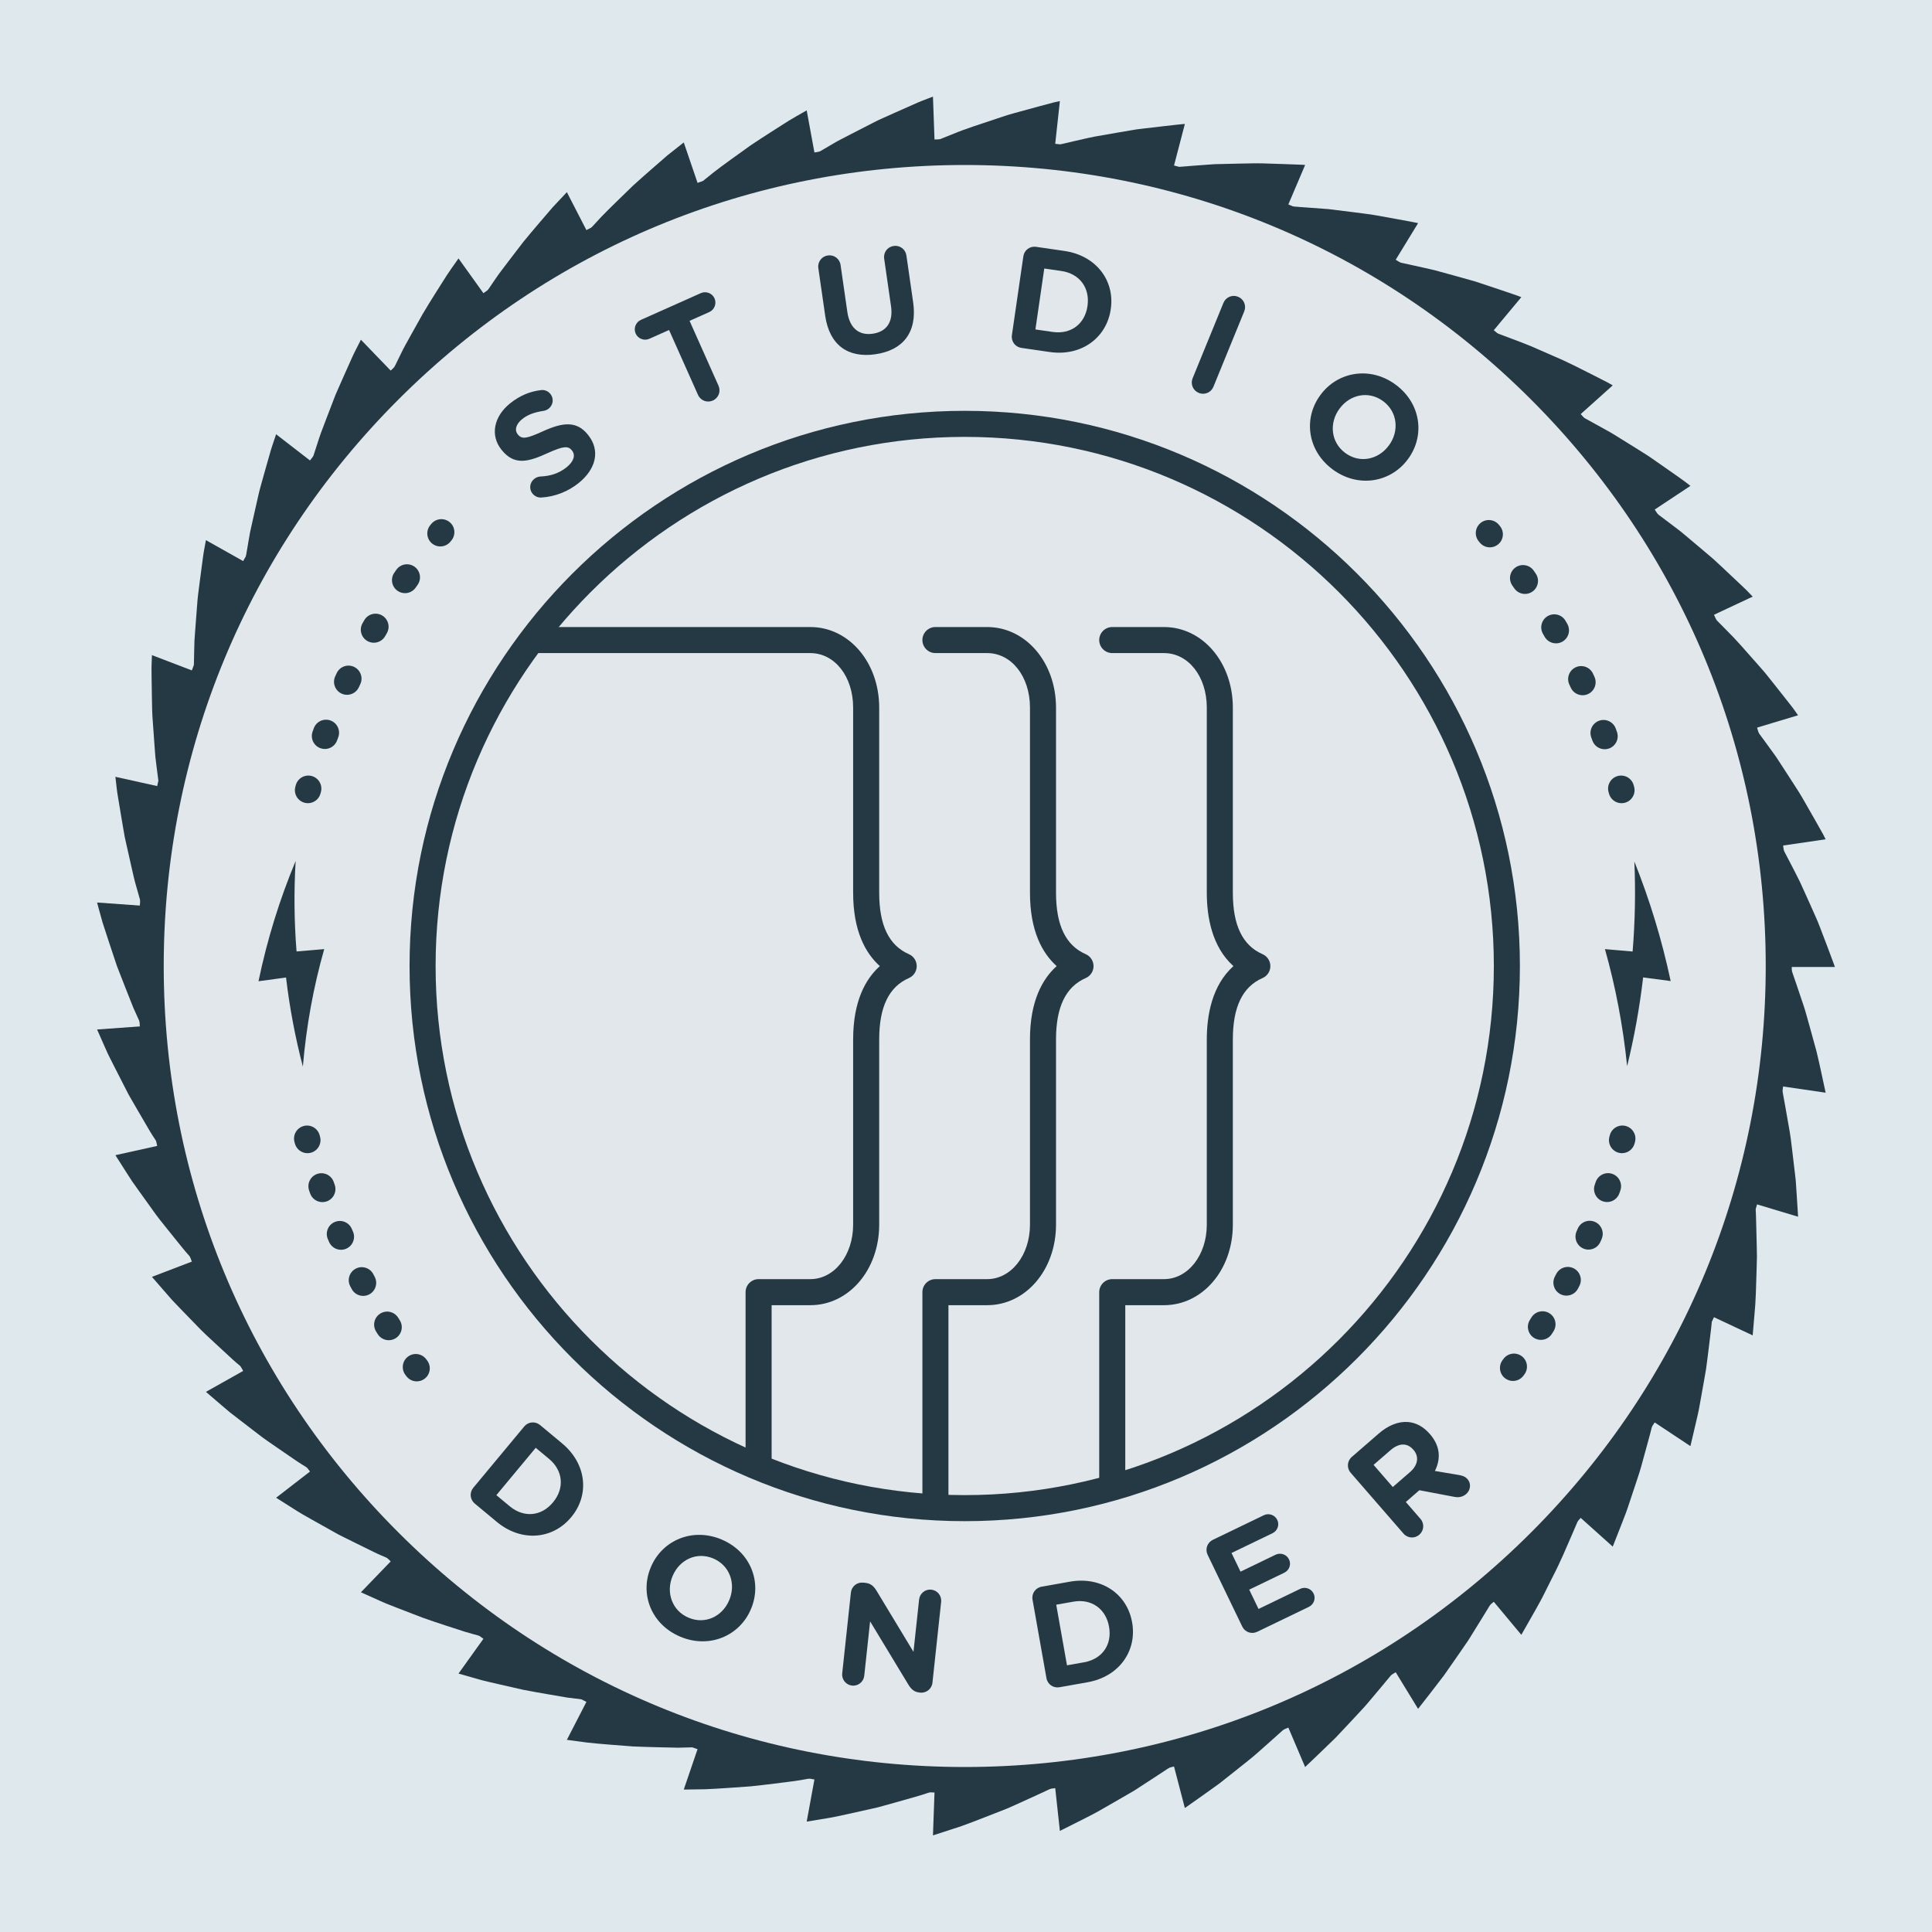 <?xml version="1.0" encoding="utf-8"?>
<!-- Generator: Adobe Illustrator 16.0.5, SVG Export Plug-In . SVG Version: 6.00 Build 0)  -->
<!DOCTYPE svg PUBLIC "-//W3C//DTD SVG 1.1//EN" "http://www.w3.org/Graphics/SVG/1.1/DTD/svg11.dtd">
<svg version="1.1" id="Layer_1" xmlns="http://www.w3.org/2000/svg" xmlns:xlink="http://www.w3.org/1999/xlink" x="0px" y="0px"
	 width="1000px" height="1000px" viewBox="0 0 1000 1000" enable-background="new 0 0 1000 1000" xml:space="preserve">
<rect x="-12" y="-12" fill="#DFE9ED" width="1024" height="1024"/>
<g>
	<g>
		<circle fill="#E1E7EA" cx="499.341" cy="500" r="280.647"/>
	</g>
	<g>
		<path fill="#253945" d="M392.649,820.05c-3.725,0-6.741-3.019-6.741-6.741V668.819c0-3.725,3.019-6.741,6.741-6.741h26.76
			c12.437,0,22.177-12.396,22.177-28.218v-95.82c0-19.739,6.335-31.26,13.822-37.983c-7.487-6.722-13.822-18.243-13.822-37.98
			v-95.821c0-16.088-9.534-28.221-22.177-28.221H193.728c-3.723,0-6.741-3.02-6.741-6.741c0-3.723,3.019-6.742,6.741-6.742h225.681
			c19.997,0,35.66,18.318,35.66,41.704v95.821c0,16.873,5.03,27.275,15.384,31.806c2.454,1.074,4.039,3.498,4.039,6.176
			c0,2.68-1.585,5.104-4.039,6.175c-10.354,4.531-15.384,14.938-15.384,31.811v95.82c0,23.384-15.664,41.699-35.66,41.699h-20.021
			V813.31C399.39,817.031,396.372,820.05,392.649,820.05z"/>
	</g>
	<g>
		<path fill="#253945" d="M484.172,820.05c-3.723,0-6.741-3.019-6.741-6.741V668.819c0-3.725,3.021-6.741,6.741-6.741h26.761
			c12.438,0,22.18-12.396,22.18-28.218v-95.82c0-19.739,6.334-31.26,13.818-37.983c-7.484-6.722-13.818-18.244-13.818-37.98v-95.821
			c0-16.088-9.535-28.221-22.18-28.221h-26.761c-3.723,0-6.741-3.02-6.741-6.741c0-3.723,3.021-6.742,6.741-6.742h26.761
			c19.996,0,35.66,18.318,35.66,41.704v95.821c0,16.873,5.031,27.274,15.383,31.806c2.455,1.074,4.039,3.498,4.039,6.176
			c0,2.68-1.584,5.104-4.039,6.175c-10.352,4.531-15.383,14.938-15.383,31.811v95.82c0,23.384-15.664,41.699-35.66,41.699h-20.02
			V813.31C490.914,817.031,487.896,820.05,484.172,820.05z"/>
	</g>
	<g>
		<path fill="#253945" d="M575.699,826.742c-3.725,0-6.742-3.021-6.742-6.741V668.818c0-3.725,3.02-6.741,6.742-6.741h26.76
			c12.436,0,22.178-12.396,22.178-28.218v-95.82c0-12.448,2.641-27.979,13.785-37.983c-11.146-10.007-13.785-25.535-13.785-37.98
			v-95.821c0-16.088-9.535-28.221-22.178-28.221h-26.76c-3.725,0-6.742-3.02-6.742-6.741c0-3.723,3.02-6.742,6.742-6.742h26.76
			c19.996,0,35.66,18.318,35.66,41.704v95.821c0,16.873,5.031,27.275,15.385,31.806c2.453,1.073,4.039,3.497,4.039,6.176
			c0,2.68-1.586,5.104-4.039,6.178c-10.354,4.526-15.385,14.935-15.385,31.808v95.82c0,23.384-15.664,41.699-35.66,41.699h-20.02
			v144.44C582.439,823.724,579.422,826.742,575.699,826.742z"/>
	</g>
	<g>
		<path fill="#E1E7EA" d="M499.341,78.66c-232.7,0-421.34,188.64-421.34,421.34c0,232.699,188.64,421.339,421.339,421.339
			c232.7,0,421.339-188.64,421.339-421.339C920.68,267.3,732.041,78.66,499.341,78.66z M499.341,780.646
			c-154.997,0-280.646-125.649-280.646-280.646s125.649-280.647,280.646-280.647S779.988,345.003,779.988,500
			S654.338,780.646,499.341,780.646z"/>
	</g>
	<g>
		<g>
			<path fill="#253945" d="M159.141,596.885c-2.987,0-5.717-2-6.514-5.022l-0.219-0.833c-0.939-3.604,1.22-7.285,4.823-8.227
				c3.598-0.938,7.285,1.224,8.223,4.824l0.209,0.797c0.95,3.602-1.2,7.287-4.8,8.237
				C160.288,596.812,159.71,596.885,159.141,596.885z"/>
		</g>
		<g>
			<path fill="#253945" d="M201.22,693.691c-2.243,0-4.438-1.12-5.717-3.16l-0.838-1.34c-1.968-3.16-1.003-7.317,2.157-9.286
				c3.158-1.971,7.318-1.004,9.287,2.154l0.815,1.306c1.979,3.152,1.026,7.313-2.128,9.294
				C203.683,693.356,202.444,693.691,201.22,693.691z M187.984,670.754c-2.418,0-4.756-1.305-5.965-3.593l-0.743-1.413
				c-1.722-3.302-0.44-7.374,2.86-9.096c3.303-1.722,7.374-0.441,9.095,2.858l0.708,1.351c1.74,3.291,0.481,7.369-2.811,9.107
				C190.125,670.502,189.046,670.754,187.984,670.754z M176.513,646.885c-2.596,0-5.071-1.51-6.179-4.041l-0.638-1.473
				c-1.468-3.422,0.114-7.386,3.535-8.855c3.422-1.468,7.386,0.114,8.855,3.536l0.6,1.389c1.493,3.408-0.062,7.386-3.473,8.878
				C178.333,646.701,177.416,646.885,176.513,646.885z M166.879,622.215c-2.789,0-5.397-1.743-6.366-4.522l-0.52-1.507
				c-1.207-3.521,0.669-7.354,4.19-8.562c3.521-1.202,7.356,0.67,8.563,4.191l0.498,1.438c1.225,3.518-0.632,7.358-4.147,8.585
				C168.364,622.093,167.615,622.215,166.879,622.215z"/>
		</g>
		<g>
			<path fill="#253945" d="M215.721,714.995c-2.069,0-4.111-0.948-5.433-2.74l-0.513-0.7c-2.199-3.003-1.545-7.222,1.459-9.421
				c3.003-2.2,7.223-1.544,9.421,1.459l0.485,0.659c2.209,2.998,1.571,7.219-1.426,9.428
				C218.512,714.566,217.11,714.995,215.721,714.995z"/>
		</g>
	</g>
	<g>
		<g>
			<path fill="#253945" d="M227.906,282.845c-1.51,0-3.03-0.505-4.287-1.541c-2.872-2.37-3.279-6.619-0.91-9.491l0.547-0.661
				c2.376-2.865,6.626-3.263,9.493-0.888c2.866,2.375,3.264,6.626,0.888,9.492l-0.527,0.638
				C231.777,282.01,229.849,282.845,227.906,282.845z"/>
		</g>
		<g>
			<path fill="#253945" d="M168.149,387.676c-0.757,0-1.526-0.128-2.279-0.399c-3.504-1.259-5.324-5.121-4.064-8.624l0.621-1.712
				c1.278-3.496,5.146-5.296,8.646-4.015c3.497,1.278,5.294,5.149,4.015,8.646l-0.594,1.639
				C173.505,385.963,170.913,387.676,168.149,387.676z M179.626,359.629c-0.944,0-1.902-0.199-2.815-0.62
				c-3.381-1.557-4.861-5.561-3.304-8.943l0.768-1.655c1.579-3.373,5.592-4.825,8.963-3.249c3.373,1.578,4.827,5.591,3.249,8.963
				l-0.733,1.579C184.618,358.174,182.177,359.629,179.626,359.629z M193.49,332.677c-1.132,0-2.279-0.285-3.332-0.886
				c-3.235-1.844-4.362-5.961-2.519-9.195l0.906-1.579c1.862-3.226,5.984-4.331,9.209-2.466c3.224,1.862,4.329,5.986,2.466,9.209
				l-0.868,1.513C198.109,331.454,195.833,332.677,193.49,332.677z M209.625,307.021c-1.323,0-2.66-0.389-3.83-1.198
				c-3.062-2.119-3.826-6.318-1.708-9.38l1.032-1.485c2.13-3.056,6.331-3.804,9.386-1.672c3.054,2.13,3.802,6.333,1.672,9.386
				l-1.002,1.442C213.866,306.007,211.764,307.021,209.625,307.021z"/>
		</g>
		<g>
			<path fill="#253945" d="M159.381,415.732c-0.575,0-1.159-0.074-1.741-0.229c-3.597-0.959-5.736-4.653-4.776-8.251l0.219-0.819
				c0.963-3.596,4.661-5.729,8.255-4.771c3.596,0.962,5.732,4.658,4.771,8.255l-0.217,0.809
				C165.086,413.741,162.361,415.732,159.381,415.732z"/>
		</g>
	</g>
	<g>
		<g>
			<path fill="#253945" d="M839.301,415.734c-2.979,0-5.705-1.991-6.51-5.008l-0.209-0.776c-0.979-3.591,1.139-7.297,4.73-8.277
				c3.598-0.987,7.299,1.14,8.277,4.73l0.229,0.85c0.959,3.598-1.182,7.292-4.777,8.251
				C840.461,415.66,839.877,415.734,839.301,415.734z"/>
		</g>
		<g>
			<path fill="#253945" d="M830.58,387.806c-2.762,0-5.355-1.711-6.344-4.46l-0.604-1.669c-1.264-3.503,0.555-7.366,4.057-8.628
				c3.508-1.258,7.365,0.554,8.627,4.056l0.604,1.675c1.264,3.503-0.555,7.365-4.061,8.626
				C832.109,387.678,831.338,387.806,830.58,387.806z M819.162,359.858c-2.555,0-4.998-1.459-6.133-3.932l-0.729-1.574
				c-1.573-3.375-0.111-7.386,3.261-8.959c3.382-1.572,7.388-0.111,8.96,3.261l0.764,1.65c1.551,3.385,0.064,7.387-3.316,8.938
				C821.057,359.661,820.102,359.858,819.162,359.858z M805.375,332.999c-2.346,0-4.625-1.226-5.867-3.41l-0.865-1.516
				c-1.854-3.229-0.742-7.35,2.484-9.205s7.35-0.742,9.203,2.486l0.898,1.568c1.84,3.236,0.709,7.352-2.527,9.193
				C807.648,332.715,806.504,332.999,805.375,332.999z M789.334,307.422c-2.145,0-4.252-1.021-5.559-2.921l-0.994-1.435
				c-2.125-3.058-1.369-7.258,1.688-9.383c3.057-2.128,7.258-1.369,9.383,1.688l1.027,1.487c2.111,3.067,1.334,7.264-1.731,9.375
				C791.982,307.037,790.65,307.422,789.334,307.422z"/>
		</g>
		<g>
			<path fill="#253945" d="M771.152,283.304c-1.941,0-3.867-0.834-5.201-2.449l-0.529-0.64c-2.375-2.866-1.979-7.117,0.889-9.492
				c2.863-2.376,7.117-1.979,9.492,0.888l0.545,0.66c2.371,2.871,1.965,7.12-0.904,9.491
				C774.186,282.798,772.666,283.304,771.152,283.304z"/>
		</g>
	</g>
	<g>
		<g>
			<path fill="#253945" d="M783.117,714.781c-1.381,0-2.775-0.424-3.979-1.303c-3.004-2.198-3.654-6.419-1.457-9.422l0.498-0.68
				c2.201-3.006,6.42-3.656,9.423-1.459c3.005,2.199,3.655,6.418,1.456,9.421l-0.497,0.682
				C787.242,713.824,785.193,714.781,783.117,714.781z"/>
		</g>
		<g>
			<path fill="#253945" d="M797.572,693.515c-1.223,0-2.457-0.332-3.568-1.024c-3.156-1.978-4.115-6.137-2.141-9.291l0.812-1.306
				c1.965-3.158,6.123-4.13,9.285-2.166c3.162,1.969,4.131,6.124,2.166,9.286l-0.832,1.333
				C802.016,692.393,799.818,693.515,797.572,693.515z M810.768,670.619c-1.061,0-2.139-0.252-3.145-0.783
				c-3.291-1.74-4.547-5.82-2.809-9.111l0.699-1.333c1.717-3.307,5.787-4.587,9.092-2.872c3.303,1.719,4.59,5.786,2.869,9.092
				l-0.74,1.419C815.525,669.314,813.188,670.619,810.768,670.619z M822.207,646.794c-0.895,0-1.801-0.178-2.674-0.557
				c-3.416-1.479-4.988-5.446-3.51-8.862l0.605-1.409c1.469-3.422,5.426-5.005,8.854-3.537c3.423,1.47,5.005,5.434,3.537,8.854
				l-0.625,1.442C827.297,645.271,824.814,646.794,822.207,646.794z M831.816,622.177c-0.732,0-1.479-0.12-2.207-0.374
				c-3.52-1.219-5.381-5.061-4.162-8.578l0.5-1.441c1.203-3.523,5.041-5.406,8.559-4.195c3.525,1.205,5.402,5.038,4.195,8.562
				l-0.514,1.494C837.221,620.429,834.609,622.177,831.816,622.177z"/>
		</g>
		<g>
			<path fill="#253945" d="M839.541,596.883c-0.562,0-1.135-0.07-1.705-0.219c-3.604-0.939-5.762-4.621-4.824-8.225l0.215-0.814
				c0.939-3.604,4.625-5.76,8.227-4.824c3.602,0.94,5.762,4.622,4.822,8.227l-0.215,0.812
				C845.27,594.874,842.535,596.883,839.541,596.883z"/>
		</g>
	</g>
	<g>
		<path fill="#253945" d="M499.341,787.354c-158.447,0-287.354-128.905-287.354-287.354s128.906-287.354,287.354-287.354
			c158.446,0,287.354,128.906,287.354,287.354C786.695,658.446,657.787,787.354,499.341,787.354z M499.341,226.129
			C348.328,226.129,225.47,348.987,225.47,500c0,151.012,122.857,273.87,273.871,273.87c151.013,0,273.87-122.858,273.87-273.87
			C773.211,348.987,650.354,226.129,499.341,226.129z"/>
	</g>
	<g>
		<path fill="#253945" d="M499.341,928.081c-114.344,0-221.844-44.529-302.699-125.384C115.788,721.844,71.26,614.344,71.26,500
			c0-114.345,44.528-221.845,125.382-302.699c80.854-80.854,188.354-125.382,302.699-125.382s221.843,44.528,302.698,125.382
			C882.893,278.156,927.422,385.655,927.422,500c0,114.344-44.529,221.844-125.383,302.697
			C721.184,883.552,613.686,928.081,499.341,928.081z M499.341,85.402c-110.743,0-214.857,43.125-293.165,121.433
			C127.869,285.142,84.743,389.257,84.743,500s43.126,214.856,121.433,293.165c78.308,78.307,182.423,121.433,293.165,121.433
			c110.743,0,214.856-43.126,293.165-121.433C870.812,714.856,913.939,610.743,913.939,500s-43.127-214.858-121.436-293.165
			C714.197,128.527,610.084,85.402,499.341,85.402z"/>
	</g>
	<g>
		<g>
			<g>
				<path fill="#253945" d="M926.578,500c0,0-0.1,3.902-0.25,9.756c-0.074,2.927-0.158,6.341-0.252,9.999
					c-0.006,1.832-0.158,3.717-0.312,5.631c-0.146,1.916-0.295,3.861-0.441,5.809c-0.299,3.893-0.594,7.781-0.867,11.432
					c-0.354,3.641-0.865,7.019-1.211,9.925c-0.734,5.809-1.229,9.678-1.229,9.678l22.936,3.348c0,0-0.92-4.258-2.297-10.644
					c-0.719-3.172-1.449-6.837-2.436-10.744c-1.064-3.881-2.205-8.021-3.342-12.158c-0.57-2.039-1.143-4.08-1.705-6.089
					c-0.555-2-1.1-3.956-1.77-5.851c-1.266-3.751-2.443-7.251-3.455-10.252C927.928,503.936,926.578,500,926.578,500z"/>
			</g>
		</g>
		<g>
			<g>
				<path fill="#253945" d="M922.016,562.227c0,0-0.123,0.97-0.336,2.661c-0.299,1.683-0.727,4.082-1.234,6.962
					c-0.518,2.881-1.115,6.241-1.76,9.845c-0.346,1.795-0.594,3.672-1.045,5.54c-0.434,1.867-0.873,3.771-1.312,5.671
					c-0.877,3.801-1.754,7.603-2.576,11.166c-0.205,0.892-0.406,1.768-0.604,2.625c-0.239,0.848-0.474,1.675-0.702,2.479
					c-0.457,1.613-0.893,3.139-1.291,4.545c-1.6,5.629-2.664,9.381-2.664,9.381l22.195,6.67c0,0-0.271-4.344-0.682-10.854
					c-0.107-1.611-0.225-3.356-0.348-5.201c-0.064-0.919-0.129-1.861-0.197-2.826c-0.111-0.971-0.225-1.962-0.34-2.971
					c-0.473-3.991-0.979-8.247-1.48-12.505c-0.258-2.1-0.518-4.199-0.771-6.266c-0.238-2.057-0.67-4.105-0.984-6.062
					c-0.686-3.889-1.323-7.52-1.871-10.632c-0.559-3.068-1.021-5.626-1.35-7.417C922.252,563.248,922.016,562.227,922.016,562.227z"
					/>
			</g>
		</g>
		<g>
			<g>
				<path fill="#253945" d="M908.49,623.102c0,0-0.264,0.939-0.73,2.581c-0.41,1.659-1.291,3.938-2.199,6.72
					c-0.938,2.771-2.031,6.005-3.205,9.469c-0.59,1.729-1.197,3.52-1.818,5.336c-0.705,1.787-1.42,3.602-2.141,5.415
					c-2.877,7.252-5.615,14.562-8.174,19.833c-2.41,5.332-4.018,8.888-4.018,8.888l20.979,9.852c0,0,0.369-4.335,0.926-10.837
					c0.682-6.396,0.863-15.109,1.111-23.595c0.057-2.111,0.109-4.227,0.164-6.307c-0.037-2.095-0.076-4.155-0.111-6.148
					c-0.1-3.943-0.189-7.627-0.27-10.782c-0.117-3.143-0.098-5.698-0.293-7.548C908.572,624.146,908.49,623.102,908.49,623.102z"/>
			</g>
		</g>
		<g>
			<g>
				<path fill="#253945" d="M886.205,681.341c0,0-0.402,0.891-1.104,2.443c-0.652,1.58-1.846,3.712-3.156,6.327
					c-1.334,2.604-2.893,5.644-4.561,8.897c-0.84,1.622-1.674,3.319-2.586,5.011c-0.959,1.663-1.932,3.354-2.904,5.047
					c-1.943,3.383-3.891,6.765-5.713,9.937c-1.75,3.214-3.738,6-5.275,8.489c-3.158,4.928-5.264,8.213-5.264,8.213l19.314,12.805
					c0,0,0.996-4.233,2.488-10.588c0.688-3.184,1.678-6.757,2.332-10.785c0.705-3.955,1.461-8.174,2.217-12.391
					c0.359-2.083,0.727-4.167,1.082-6.218c0.307-2.067,0.539-4.13,0.795-6.1c0.479-3.916,0.93-7.571,1.312-10.705
					c0.352-3.12,0.729-5.654,0.812-7.512C886.131,682.386,886.205,681.341,886.205,681.341z"/>
			</g>
		</g>
		<g>
			<g>
				<path fill="#253945" d="M855.643,735.705c0,0-0.525,0.821-1.445,2.26c-0.902,1.448-2.383,3.396-4.061,5.791
					c-1.694,2.385-3.674,5.167-5.793,8.149c-1.08,1.476-2.111,3.062-3.311,4.563c-1.188,1.513-2.395,3.043-3.602,4.577
					c-2.408,3.069-4.818,6.14-7.08,9.017c-1.102,1.461-2.271,2.785-3.373,4.052c-1.1,1.267-2.139,2.466-3.096,3.571
					c-3.834,4.424-6.389,7.375-6.389,7.375l17.256,15.471c0,0,1.594-4.05,3.982-10.127c0.586-1.506,1.221-3.139,1.891-4.861
					c0.67-1.717,1.379-3.516,1.998-5.458c1.268-3.812,2.625-7.882,3.979-11.948c0.657-2.012,1.317-4.021,1.968-6.001
					c0.652-1.966,1.145-4,1.691-5.9c1.043-3.811,2.018-7.362,2.85-10.408c0.801-3.04,1.534-5.499,1.911-7.308
					C855.418,736.729,855.643,735.705,855.643,735.705z"/>
			</g>
		</g>
		<g>
			<g>
				<path fill="#253945" d="M817.496,785.061c0,0-0.639,0.737-1.754,2.029c-1.178,1.236-2.859,3.004-4.875,5.124
					c-4.07,4.208-9.309,10.005-15.074,15.271c-2.824,2.692-5.648,5.387-8.297,7.913c-2.688,2.48-5.326,4.651-7.521,6.589
					c-4.424,3.833-7.375,6.389-7.375,6.389l14.836,17.807c0,0,2.156-3.781,5.395-9.46c1.58-2.843,3.486-6.056,5.354-9.632
					c1.805-3.595,3.729-7.43,5.65-11.265c3.91-7.501,7.156-15.408,9.672-21.134c1.229-2.869,2.254-5.263,2.971-6.937
					C817.127,786.042,817.496,785.061,817.496,785.061z"/>
			</g>
		</g>
		<g>
			<g>
				<path fill="#253945" d="M772.602,828.376c0,0-0.184,0.16-0.527,0.46c-0.352,0.293-0.836,0.758-1.52,1.271
					c-1.342,1.056-3.262,2.562-5.562,4.366c-2.301,1.812-4.986,3.923-7.863,6.183c-0.719,0.564-1.449,1.141-2.188,1.722
					c-0.77,0.546-1.545,1.098-2.328,1.653c-1.564,1.111-3.154,2.242-4.744,3.373c-3.18,2.263-6.359,4.522-9.34,6.646
					c-3.076,1.979-5.949,3.827-8.41,5.41c-4.926,3.16-8.211,5.267-8.211,5.267L734,884.498c0,0,2.68-3.438,6.699-8.593
					c1.982-2.573,4.299-5.53,6.711-8.735c2.301-3.302,4.754-6.823,7.209-10.346c1.203-1.744,2.406-3.489,3.59-5.206
					c0.586-0.854,1.168-1.701,1.744-2.537c0.543-0.873,1.08-1.733,1.605-2.58c2.08-3.362,4.023-6.499,5.688-9.189
					c1.631-2.66,2.99-4.881,3.94-6.433c0.481-0.761,0.81-1.419,1.052-1.842C772.477,828.606,772.602,828.376,772.602,828.376z"/>
			</g>
		</g>
		<g>
			<g>
				<path fill="#253945" d="M721.906,864.727c0,0-0.801,0.561-2.293,1.39c-1.482,0.851-3.598,2.063-6.133,3.521
					c-2.537,1.458-5.496,3.162-8.67,4.985c-1.564,0.946-3.258,1.787-4.971,2.66c-1.707,0.875-3.441,1.764-5.18,2.651
					c-3.475,1.777-6.947,3.557-10.203,5.224c-3.334,1.506-6.443,2.91-9.109,4.114c-5.334,2.411-8.887,4.021-8.887,4.021
					l9.072,21.325c0,0,3.15-3.015,7.881-7.533c2.314-2.24,5.02-4.854,7.916-7.654c2.756-2.935,5.695-6.063,8.635-9.193
					c1.443-1.555,2.887-3.104,4.311-4.636c1.41-1.521,2.805-2.997,4.068-4.554c2.543-3.03,4.918-5.854,6.953-8.28
					c1.998-2.397,3.662-4.399,4.828-5.802C721.297,865.594,721.906,864.727,721.906,864.727z"/>
			</g>
		</g>
		<g>
			<g>
				<path fill="#253945" d="M666.463,893.294c-0.002,0-0.883,0.42-2.479,1.023c-1.588,0.626-3.855,1.52-6.578,2.593
					c-2.725,1.072-5.898,2.327-9.299,3.668c-3.396,1.361-7.146,2.471-10.822,3.765c-3.695,1.251-7.393,2.503-10.854,3.675
					c-3.52,1-6.803,1.933-9.616,2.73c-5.63,1.6-9.384,2.666-9.384,2.666l5.852,22.425c0,0,3.559-2.515,8.898-6.288
					c2.621-1.875,5.682-4.062,8.957-6.406c3.154-2.5,6.521-5.168,9.889-7.836c3.312-2.695,6.65-5.199,9.635-7.855
					c2.959-2.625,5.719-5.077,8.086-7.178c2.326-2.085,4.266-3.821,5.621-5.036C665.725,894.046,666.461,893.294,666.463,893.294z"
					/>
			</g>
		</g>
		<g>
			<g>
				<path fill="#253945" d="M607.432,913.414c0,0-0.23,0.068-0.672,0.193c-0.438,0.137-1.09,0.289-1.922,0.476
					c-1.664,0.383-4.039,0.932-6.893,1.588c-2.852,0.658-6.178,1.427-9.74,2.25c-0.891,0.206-1.795,0.416-2.711,0.629
					c-0.928,0.164-1.865,0.332-2.812,0.502c-1.891,0.336-3.812,0.68-5.73,1.021c-3.84,0.688-7.683,1.374-11.281,2.018
					c-3.609,0.588-7.01,0.923-9.908,1.321c-5.807,0.739-9.678,1.229-9.678,1.229l2.506,23.039c0,0,3.895-1.952,9.729-4.886
					c2.891-1.491,6.258-3.103,9.791-5.053c3.488-2.003,7.213-4.138,10.934-6.273c1.834-1.062,3.666-2.125,5.469-3.172
					c0.896-0.521,1.781-1.04,2.658-1.552c0.863-0.56,1.715-1.109,2.553-1.651c3.314-2.158,6.406-4.174,9.059-5.898
					c2.605-1.715,4.78-3.146,6.303-4.146c0.756-0.495,1.348-0.889,1.742-1.188C607.223,913.569,607.432,913.414,607.432,913.414z"/>
			</g>
		</g>
		<g>
			<g>
				<path fill="#253945" d="M546.084,924.643c0,0-0.969,0.123-2.662,0.341c-1.699,0.168-4.133,0.321-7.051,0.553
					c-2.918,0.223-6.324,0.48-9.973,0.759c-1.824,0.127-3.707,0.313-5.625,0.402c-1.924,0.047-3.871,0.095-5.824,0.145
					c-7.803,0.139-15.608,0.569-21.462,0.247c-5.854-0.147-9.757-0.247-9.757-0.247L482.899,950c0,0,4.13-1.345,10.323-3.36
					c6.15-1.847,14.239-5.18,22.145-8.22c1.967-0.771,3.936-1.549,5.871-2.311c1.924-0.804,3.805-1.692,5.617-2.497
					c3.596-1.636,6.947-3.161,9.822-4.47c2.852-1.315,5.207-2.37,6.846-3.172C545.152,925.126,546.084,924.643,546.084,924.643z"/>
			</g>
		</g>
		<g>
			<g>
				<path fill="#253945" d="M483.73,926.84c0,0-0.977-0.022-2.684-0.065c-1.708-0.031-4.146-0.074-7.062-0.351
					c-2.918-0.223-6.323-0.48-9.974-0.76c-1.823-0.138-3.709-0.281-5.625-0.426c-0.957-0.076-1.922-0.149-2.891-0.228l-2.899-0.37
					c-3.871-0.49-7.74-0.984-11.371-1.445c-3.626-0.48-7.026-0.814-9.896-1.406c-5.761-1.031-9.603-1.717-9.603-1.717l-4.185,22.795
					c0,0,4.278-0.708,10.697-1.771c3.173-0.461,6.905-1.355,10.85-2.203c3.91-0.872,8.081-1.803,12.251-2.73l3.088-0.701
					c1.026-0.281,2.049-0.562,3.064-0.84c2.015-0.562,3.999-1.114,5.918-1.648c3.79-1.071,7.327-2.075,10.357-2.934
					c3.004-0.809,5.494-1.67,7.232-2.271C482.741,927.177,483.73,926.84,483.73,926.84z"/>
			</g>
		</g>
		<g>
			<g>
				<path fill="#253945" d="M421.729,920.072c0,0-0.959-0.172-2.64-0.473c-1.676-0.322-4.093-0.672-6.951-1.296
					c-5.692-1.35-13.319-3.007-20.89-4.892c-7.493-2.174-15.037-4.18-20.614-5.942c-5.542-1.878-9.237-3.129-9.237-3.129
					l-7.479,21.937c0,0,4.333-0.064,10.834-0.16c6.493-0.226,15.151-0.913,23.575-1.489c8.512-0.866,16.897-2.008,23.078-2.776
					c3.104-0.435,5.701-0.975,7.5-1.271C420.702,920.256,421.729,920.072,421.729,920.072z"/>
			</g>
		</g>
		<g>
			<g>
				<path fill="#253945" d="M361.396,904.343c0,0-3.693-1.255-9.233-3.138c-5.435-2.169-12.719-4.97-19.944-7.911
					c-7.093-3.251-14.253-6.359-19.518-8.909c-5.208-2.67-8.681-4.447-8.681-4.447l-10.613,20.602c0,0,4.296,0.573,10.739,1.431
					c6.462,0.72,15.118,1.323,23.536,1.988c8.562,0.36,17.009,0.503,23.232,0.649C357.205,904.448,361.396,904.343,361.396,904.343z
					"/>
			</g>
		</g>
		<g>
			<g>
				<path fill="#253945" d="M304.021,879.938c0,0-3.469-1.783-8.673-4.463c-5.058-2.943-11.869-6.76-18.573-10.748
					c-3.284-2.104-6.569-4.213-9.648-6.188c-1.541-0.987-3.029-1.94-4.44-2.846c-1.423-0.891-2.746-1.763-3.922-2.634
					c-4.77-3.394-7.949-5.654-7.949-5.654l-13.5,18.837c0,0,4.169,1.187,10.423,2.967c1.538,0.461,3.248,0.886,5.073,1.296
					c1.809,0.42,3.716,0.864,5.689,1.323c3.902,0.889,8.065,1.837,12.228,2.784c8.402,1.632,16.75,2.984,22.887,4.044
					C299.859,879.423,304.021,879.938,304.021,879.938z"/>
			</g>
		</g>
		<g>
			<g>
				<path fill="#253945" d="M250.815,847.404c0,0-0.795-0.564-2.187-1.556c-1.378-1.008-3.411-2.358-5.735-4.138
					c-4.573-3.654-10.798-8.367-16.815-13.337c-2.949-2.556-5.899-5.11-8.664-7.507c-2.752-2.409-5.397-4.575-7.466-6.65
					c-4.235-4.039-7.06-6.731-7.06-6.731l-16.087,16.683c0,0,3.959,1.771,9.897,4.431c2.902,1.366,6.504,2.688,10.254,4.167
					c3.737,1.442,7.722,2.979,11.708,4.516c8.036,2.881,16.142,5.383,22.056,7.327c2.996,0.925,5.572,1.552,7.325,2.049
					C249.808,847.133,250.815,847.404,250.815,847.404z"/>
			</g>
		</g>
		<g>
			<g>
				<path fill="#253945" d="M202.89,807.485c0,0-0.706-0.673-1.942-1.852c-1.207-1.208-3.07-2.793-5.055-4.944
					c-2.019-2.119-4.375-4.594-6.899-7.24c-1.263-1.323-2.567-2.69-3.893-4.081c-0.663-0.694-1.332-1.396-2.003-2.097l-1.913-2.212
					c-2.555-2.948-5.109-5.899-7.505-8.665c-1.198-1.384-2.357-2.721-3.456-3.985c-1.1-1.266-2.032-2.552-2.95-3.69
					c-3.616-4.602-6.027-7.671-6.027-7.671l-18.333,14.177c0,0,3.667,2.321,9.167,5.808c1.382,0.848,2.813,1.813,4.438,2.735
					c1.617,0.916,3.323,1.886,5.087,2.887c3.495,1.96,7.223,4.052,10.951,6.144l2.768,1.539c0.952,0.478,1.901,0.95,2.843,1.421
					c1.872,0.934,3.714,1.848,5.498,2.733c3.532,1.735,6.829,3.357,9.654,4.748c2.774,1.405,5.279,2.353,6.931,3.108
					C201.93,807.072,202.89,807.485,202.89,807.485z"/>
			</g>
		</g>
		<g>
			<g>
				<path fill="#253945" d="M161.247,761.048c0,0-0.603-0.768-1.658-2.106c-1.045-1.352-2.61-3.227-4.262-5.645
					c-1.695-2.386-3.674-5.169-5.793-8.15c-2.098-2.994-4.462-6.105-6.495-9.439c-2.106-3.285-4.212-6.57-6.186-9.65
					c-0.987-1.539-1.943-3.024-2.848-4.438c-0.836-1.452-1.627-2.826-2.357-4.093c-2.917-5.074-4.862-8.457-4.862-8.457
					l-20.2,11.357c0,0,3.296,2.828,8.242,7.069c1.229,1.042,2.56,2.173,3.968,3.369c1.47,1.141,3.021,2.342,4.624,3.586
					c3.18,2.442,6.571,5.052,9.962,7.656c3.298,2.62,6.907,4.984,10.151,7.254c3.249,2.227,6.281,4.304,8.881,6.087
					c2.541,1.792,4.833,3.127,6.384,4.096C160.356,760.501,161.247,761.048,161.247,761.048z"/>
			</g>
		</g>
		<g>
			<g>
				<path fill="#253945" d="M126.786,709.066c0,0-0.486-0.848-1.337-2.325c-0.426-0.741-0.943-1.64-1.537-2.668
					c-0.585-1.035-1.164-2.247-1.84-3.544c-1.334-2.605-2.89-5.646-4.557-8.899c-1.663-3.257-3.507-6.698-5.038-10.289
					c-1.607-3.556-3.214-7.11-4.721-10.442c-0.75-1.668-1.476-3.279-2.164-4.809c-0.614-1.561-1.195-3.035-1.73-4.396
					c-2.146-5.444-3.578-9.073-3.578-9.073l-21.644,8.283c0,0,2.85,3.277,7.124,8.195c1.062,1.214,2.213,2.526,3.43,3.915
					c1.287,1.345,2.643,2.761,4.046,4.229c2.792,2.88,5.77,5.951,8.749,9.021c2.888,3.073,6.071,5.956,8.976,8.661
					c2.895,2.672,5.596,5.168,7.912,7.308c1.162,1.053,2.183,2.034,3.158,2.861c0.982,0.823,1.838,1.539,2.543,2.128
					C125.982,708.395,126.786,709.066,126.786,709.066z"/>
			</g>
		</g>
		<g>
			<g>
				<path fill="#253945" d="M100.284,652.62c0,0-0.358-0.907-0.984-2.495c-0.314-0.793-0.695-1.756-1.131-2.862
					c-0.418-1.11-0.82-2.393-1.296-3.773c-0.938-2.771-2.031-6.006-3.203-9.473c-1.161-3.468-2.498-7.136-3.48-10.915
					c-1.065-3.752-2.131-7.505-3.13-11.021c-0.5-1.759-0.984-3.459-1.442-5.072c-0.38-1.633-0.74-3.175-1.071-4.601
					c-1.316-5.702-2.193-9.503-2.193-9.503l-22.625,5.019c0,0,2.333,3.662,5.831,9.156c0.874,1.354,1.821,2.822,2.823,4.374
					c1.077,1.518,2.214,3.117,3.389,4.771c2.337,3.261,4.83,6.734,7.323,10.212c2.4,3.465,5.144,6.776,7.614,9.881
					c2.472,3.065,4.778,5.932,6.755,8.387c0.992,1.212,1.865,2.331,2.699,3.297c0.852,0.956,1.595,1.789,2.206,2.477
					C99.587,651.84,100.284,652.62,100.284,652.62z"/>
			</g>
		</g>
		<g>
			<g>
				<path fill="#253945" d="M82.353,592.903c0,0-0.219-0.951-0.604-2.613c-0.368-1.666-0.998-4.026-1.454-6.918
					c-0.514-2.88-1.113-6.241-1.755-9.842c-0.322-1.802-0.655-3.66-0.993-5.552c-0.169-0.944-0.34-1.897-0.511-2.854l-0.37-2.898
					c-0.491-3.869-0.982-7.74-1.443-11.369c-0.432-3.635-0.98-7.009-1.122-9.935c-0.442-5.838-0.737-9.729-0.737-9.729
					l-23.115,1.669c0,0,1.755,3.965,4.387,9.909c1.235,2.957,3.06,6.345,4.856,9.949c1.822,3.566,3.766,7.372,5.709,11.179
					l1.454,2.812c0.531,0.924,1.06,1.842,1.585,2.755c1.047,1.812,2.079,3.592,3.077,5.316c1.986,3.396,3.839,6.572,5.428,9.291
					c1.526,2.706,3.044,4.888,4.032,6.424C81.779,592.029,82.353,592.903,82.353,592.903z"/>
			</g>
		</g>
		<g>
			<g>
				<path fill="#253945" d="M73.363,531.192c0,0-0.287-3.893-0.716-9.729c-0.148-5.854-0.346-13.659-0.543-21.464
					c0.197-7.805,0.395-15.609,0.543-21.463c0.43-5.838,0.716-9.73,0.716-9.73l-23.115-1.669c0,0,1.105,4.221,2.869,10.435
					c2.013,6.229,4.706,14.421,7.399,22.429c3.1,8.019,6.198,15.852,8.514,21.642C71.595,527.422,73.362,531.192,73.363,531.192z"/>
			</g>
		</g>
		<g>
			<g>
				<path fill="#253945" d="M73.363,468.807c0,0,0.295-3.892,0.737-9.729c0.142-2.927,0.69-6.302,1.122-9.936
					c0.461-3.629,0.952-7.5,1.443-11.369l0.37-2.9c0.171-0.956,0.342-1.908,0.511-2.854c0.338-1.89,0.671-3.75,0.993-5.55
					c0.642-3.601,1.242-6.961,1.755-9.842c0.457-2.893,1.086-5.251,1.454-6.917c0.385-1.663,0.604-2.614,0.604-2.614l-22.625-5.018
					c0,0,0.123,1.079,0.338,2.966c0.233,1.887,0.463,4.554,1.047,7.789c0.532,3.198,1.152,6.931,1.817,10.928
					c0.337,1.977,0.686,4.017,1.04,6.089c0.178,1.029,0.357,2.067,0.539,3.109L65.2,436.1c0.934,4.147,1.867,8.293,2.741,12.182
					c0.909,3.854,1.617,7.399,2.555,10.456C72.215,464.778,73.363,468.807,73.363,468.807z"/>
			</g>
		</g>
		<g>
			<g>
				<path fill="#253945" d="M82.353,407.096c0,0,0.877-3.801,2.193-9.503c0.332-1.424,0.691-2.968,1.071-4.601
					c0.458-1.612,0.942-3.312,1.442-5.071c0.999-3.518,2.065-7.271,3.13-11.024c0.982-3.778,2.319-7.447,3.48-10.915
					c1.172-3.464,2.265-6.698,3.203-9.469c0.477-1.383,0.878-2.664,1.296-3.776c0.436-1.105,0.817-2.069,1.131-2.863
					c0.626-1.588,0.984-2.495,0.984-2.495l-21.644-8.284c0,0-0.038,1.085-0.104,2.982c-0.031,0.945-0.07,2.092-0.114,3.408
					c-0.024,1.32,0.02,2.831,0.032,4.46c0.051,3.24,0.109,7.02,0.172,11.069c0.085,4.024,0.092,8.25,0.467,12.548
					c0.303,4.234,0.606,8.469,0.89,12.438c0.149,1.958,0.293,3.852,0.43,5.648c0.219,1.802,0.426,3.505,0.617,5.078
					C81.824,402.949,82.353,407.096,82.353,407.096z"/>
			</g>
		</g>
		<g>
			<g>
				<path fill="#253945" d="M100.284,347.379c0,0,1.431-3.63,3.578-9.074c0.536-1.361,1.117-2.835,1.73-4.396
					c0.688-1.528,1.414-3.14,2.164-4.808c1.507-3.333,3.114-6.888,4.721-10.443c1.531-3.591,3.375-7.032,5.038-10.29
					c1.667-3.255,3.223-6.294,4.557-8.899c0.676-1.297,1.255-2.508,1.84-3.542c0.593-1.03,1.11-1.929,1.537-2.669
					c0.851-1.479,1.337-2.325,1.337-2.325l-20.2-11.361c0,0-0.195,1.067-0.538,2.936c-0.169,0.93-0.375,2.06-0.61,3.355
					c-0.225,1.297-0.396,2.802-0.625,4.414c-0.424,3.213-0.92,6.959-1.451,10.975c-0.511,3.989-1.109,8.179-1.374,12.482
					c-0.324,4.232-0.648,8.464-0.952,12.432c-0.137,1.96-0.271,3.855-0.396,5.653c-0.046,1.815-0.09,3.531-0.13,5.115
					C100.375,343.202,100.284,347.379,100.284,347.379z"/>
			</g>
		</g>
		<g>
			<g>
				<path fill="#253945" d="M126.786,290.934c0,0,1.945-3.382,4.862-8.457c0.73-1.268,1.521-2.642,2.357-4.095
					c0.905-1.411,1.861-2.899,2.848-4.438c1.974-3.081,4.08-6.365,6.186-9.65c2.033-3.334,4.397-6.445,6.495-9.442
					c2.12-2.981,4.098-5.765,5.793-8.149c1.651-2.418,3.217-4.292,4.262-5.643c1.055-1.342,1.658-2.108,1.658-2.108l-18.333-14.177
					c0,0-0.347,1.028-0.956,2.828c-0.594,1.805-1.512,4.323-2.368,7.494c-0.885,3.118-1.917,6.755-3.023,10.653
					c-1.064,3.888-2.303,7.92-3.186,12.143c-0.935,4.142-1.87,8.283-2.746,12.166c-0.424,1.919-0.834,3.774-1.223,5.532
					c-0.312,1.789-0.607,3.479-0.879,5.041C127.485,286.812,126.786,290.934,126.786,290.934z"/>
			</g>
		</g>
		<g>
			<g>
				<path fill="#253945" d="M161.247,238.952c0,0,2.411-3.069,6.027-7.672c0.918-1.139,1.85-2.424,2.95-3.69
					c1.099-1.267,2.257-2.603,3.456-3.985c2.396-2.765,4.95-5.715,7.505-8.666l1.913-2.209c0.671-0.704,1.34-1.404,2.003-2.099
					c1.326-1.39,2.63-2.757,3.893-4.081c2.524-2.649,4.88-5.121,6.899-7.239c1.985-2.153,3.849-3.737,5.055-4.945
					c1.236-1.179,1.942-1.851,1.942-1.851l-16.087-16.682c0,0-0.49,0.968-1.35,2.665c-0.826,1.722-2.142,4.038-3.448,7.05
					c-1.323,2.961-2.866,6.416-4.52,10.117c-0.809,1.833-1.646,3.727-2.495,5.652c-0.42,0.957-0.843,1.921-1.269,2.89l-1.163,2.998
					c-1.521,3.967-3.041,7.935-4.466,11.653c-0.695,1.839-1.368,3.618-2.005,5.304c-0.634,1.678-1.121,3.35-1.625,4.84
					C162.533,234.972,161.247,238.952,161.247,238.952z"/>
			</g>
		</g>
		<g>
			<g>
				<path fill="#253945" d="M202.89,192.514c0,0,2.825-2.693,7.06-6.734c2.069-2.075,4.714-4.24,7.466-6.65
					c2.765-2.396,5.714-4.951,8.664-7.506c6.017-4.969,12.242-9.683,16.815-13.336c2.324-1.778,4.356-3.13,5.735-4.138
					c1.391-0.989,2.187-1.554,2.187-1.554l-13.5-18.837c0,0-0.625,0.889-1.719,2.445c-1.077,1.572-2.673,3.727-4.452,6.454
					c-3.484,5.552-8.162,12.737-12.482,20.063c-2.073,3.712-4.146,7.423-6.089,10.903c-1.903,3.472-3.727,6.604-5.077,9.494
					C204.732,188.755,202.89,192.514,202.89,192.514z"/>
			</g>
		</g>
		<g>
			<g>
				<path fill="#253945" d="M250.815,152.596c0,0,3.179-2.262,7.949-5.655c1.177-0.872,2.5-1.746,3.922-2.634
					c1.411-0.904,2.9-1.858,4.44-2.845c3.079-1.975,6.364-4.082,9.648-6.188c6.704-3.99,13.515-7.805,18.573-10.749
					c5.204-2.677,8.673-4.461,8.673-4.461l-10.613-20.602c0,0-2.964,3.156-7.411,7.889c-4.258,4.982-9.898,11.468-15.268,18.036
					c-2.585,3.378-5.171,6.756-7.594,9.923c-1.19,1.569-2.339,3.085-3.431,4.524c-1.095,1.418-2.101,2.788-2.981,4.115
					C253.178,149.137,250.815,152.596,250.815,152.596z"/>
			</g>
		</g>
		<g>
			<g>
				<path fill="#253945" d="M304.021,120.064c0,0,3.472-1.78,8.681-4.449c5.265-2.551,12.425-5.659,19.518-8.91
					c7.227-2.94,14.509-5.743,19.944-7.912c5.54-1.882,9.234-3.137,9.234-3.137l-7.481-21.935c0,0-3.395,2.686-8.489,6.714
					c-4.941,4.302-11.461,9.918-17.744,15.606c-6.157,6.002-12.21,11.792-16.564,16.316
					C306.859,116.982,304.021,120.064,304.021,120.064z"/>
			</g>
		</g>
		<g>
			<g>
				<path fill="#253945" d="M361.396,95.657c0,0,3.694-1.251,9.236-3.128c5.578-1.764,13.122-3.77,20.614-5.944
					c7.569-1.883,15.196-3.541,20.89-4.891c2.857-0.625,5.275-0.971,6.951-1.295c1.68-0.3,2.641-0.472,2.641-0.472l-4.185-22.793
					c0,0-0.945,0.537-2.599,1.476c-1.646,0.964-4.01,2.223-6.778,3.938c-5.521,3.532-12.804,8.085-19.843,12.825
					c-6.975,5.032-13.813,9.854-18.78,13.704C364.656,93.024,361.396,95.657,361.396,95.657z"/>
			</g>
		</g>
		<g>
			<g>
				<path fill="#253945" d="M421.729,79.927c0,0,3.843-0.686,9.604-1.716c2.869-0.592,6.27-0.926,9.896-1.407
					c3.629-0.461,7.5-0.954,11.37-1.447l2.899-0.369c0.969-0.076,1.934-0.151,2.891-0.227c1.916-0.145,3.801-0.287,5.625-0.425
					c3.648-0.278,7.056-0.538,9.974-0.76c2.916-0.275,5.354-0.317,7.062-0.349c1.707-0.042,2.685-0.066,2.685-0.066L482.899,50
					c0,0-1.014,0.388-2.784,1.067c-1.771,0.669-4.288,1.621-7.272,2.988c-2.962,1.314-6.418,2.847-10.122,4.491
					c-1.828,0.82-3.716,1.667-5.634,2.528c-0.952,0.433-1.911,0.868-2.875,1.306l-2.868,1.458c-3.779,1.94-7.561,3.881-11.104,5.7
					c-3.505,1.834-6.76,3.429-9.479,5.097C425.341,77.811,421.729,79.927,421.729,79.927z"/>
			</g>
		</g>
		<g>
			<g>
				<path fill="#253945" d="M483.73,73.16c0,0,3.901-0.099,9.757-0.247c5.854-0.323,13.659,0.109,21.462,0.247
					c1.953,0.048,3.9,0.097,5.824,0.145c1.918,0.088,3.801,0.275,5.625,0.402c3.646,0.277,7.055,0.536,9.973,0.758
					c2.918,0.23,5.352,0.385,7.051,0.553c1.693,0.216,2.662,0.339,2.662,0.339l2.506-23.039c0,0-1.057,0.231-2.906,0.636
					c-1.85,0.453-4.496,1.188-7.639,2.028c-3.119,0.852-6.758,1.847-10.656,2.912c-1.936,0.547-3.922,1.058-5.938,1.678
					c-2.006,0.662-4.045,1.334-6.084,2.007c-8.123,2.75-16.062,5.217-21.928,7.712C487.614,71.613,483.73,73.16,483.73,73.16z"/>
			</g>
		</g>
		<g>
			<g>
				<path fill="#253945" d="M546.084,75.357c0,0,3.871,0.493,9.678,1.232c2.898,0.397,6.299,0.732,9.908,1.321
					c3.6,0.644,7.441,1.331,11.281,2.017c1.92,0.342,3.842,0.685,5.73,1.022c0.945,0.169,1.885,0.337,2.812,0.502
					c0.916,0.212,1.82,0.421,2.711,0.627c3.562,0.823,6.891,1.592,9.74,2.25c2.854,0.657,5.229,1.204,6.893,1.587
					c0.832,0.188,1.484,0.34,1.922,0.478c0.439,0.125,0.672,0.191,0.672,0.191l5.852-22.425c0,0-0.271,0.018-0.777,0.051
					c-0.504,0.021-1.254,0.101-2.207,0.209c-1.896,0.212-4.604,0.515-7.854,0.879c-3.205,0.375-6.947,0.812-10.957,1.281
					c-0.992,0.12-2,0.241-3.021,0.364c-1.025,0.17-2.064,0.343-3.112,0.518c-2.079,0.353-4.192,0.711-6.308,1.069
					c-4.168,0.727-8.336,1.453-12.244,2.135c-3.881,0.744-7.5,1.658-10.562,2.333C550.143,74.414,546.084,75.357,546.084,75.357z"/>
			</g>
		</g>
		<g>
			<g>
				<path fill="#253945" d="M607.432,86.585c0,0,3.754,1.067,9.385,2.667c2.812,0.798,6.098,1.73,9.615,2.729
					c3.463,1.174,7.158,2.425,10.854,3.676c3.678,1.293,7.426,2.404,10.822,3.764c3.398,1.342,6.574,2.595,9.299,3.668
					c2.723,1.072,4.99,1.966,6.578,2.591c1.596,0.606,2.477,1.024,2.479,1.024l9.072-21.325c0,0-1.074-0.107-2.998-0.162
					c-1.904-0.071-4.625-0.171-7.891-0.292c-3.229-0.104-6.99-0.226-11.023-0.355c-3.996-0.135-8.352,0.076-12.598,0.119
					c-4.229,0.099-8.453,0.198-12.416,0.29c-3.951,0.289-7.643,0.559-10.803,0.79C611.584,86.259,607.432,86.585,607.432,86.585z"/>
			</g>
		</g>
		<g>
			<g>
				<path fill="#253945" d="M666.463,106.706c0,0,3.553,1.608,8.887,4.02c2.666,1.205,5.775,2.61,9.109,4.116
					c3.256,1.667,6.73,3.445,10.203,5.223c1.736,0.889,3.473,1.777,5.18,2.652c1.713,0.873,3.404,1.714,4.973,2.661
					c3.172,1.823,6.131,3.526,8.668,4.985c2.535,1.458,4.648,2.673,6.133,3.523c1.492,0.829,2.293,1.388,2.293,1.389L734,115.504
					c0-0.001-1.035-0.279-2.934-0.611c-1.875-0.348-4.555-0.844-7.77-1.44c-3.176-0.574-6.881-1.242-10.852-1.958
					c-1.955-0.384-4.039-0.64-6.141-0.912c-2.092-0.27-4.217-0.545-6.34-0.819c-4.193-0.521-8.391-1.041-12.326-1.528
					c-3.949-0.295-7.637-0.571-10.799-0.807C670.613,106.995,666.463,106.706,666.463,106.706z"/>
			</g>
		</g>
		<g>
			<g>
				<path fill="#253945" d="M721.906,135.274c0,0,3.285,2.106,8.211,5.267c2.461,1.583,5.334,3.43,8.41,5.409
					c2.979,2.122,6.158,4.384,9.34,6.646c1.59,1.13,3.18,2.26,4.744,3.373c0.783,0.556,1.561,1.107,2.328,1.652
					c0.738,0.582,1.471,1.156,2.188,1.722c2.877,2.261,5.562,4.372,7.863,6.18s4.221,3.314,5.562,4.368
					c0.684,0.514,1.168,0.98,1.52,1.272c0.346,0.3,0.527,0.46,0.527,0.46l14.836-17.806c0,0-0.252-0.099-0.727-0.284
					c-0.477-0.177-1.148-0.474-2.066-0.771c-1.807-0.614-4.385-1.491-7.479-2.544c-3.064-1.024-6.637-2.22-10.465-3.501
					c-0.949-0.313-1.914-0.633-2.895-0.955c-1-0.283-2.012-0.57-3.034-0.859c-2.028-0.569-4.093-1.147-6.153-1.726
					c-4.078-1.124-8.158-2.247-11.98-3.299c-3.873-0.916-7.491-1.697-10.561-2.383C725.975,136.162,721.906,135.274,721.906,135.274
					z"/>
			</g>
		</g>
		<g>
			<g>
				<path fill="#253945" d="M772.602,171.624c0,0,2.951,2.555,7.375,6.389c2.193,1.936,4.834,4.106,7.521,6.589
					c2.646,2.525,5.473,5.218,8.297,7.913c5.77,5.267,11.004,11.064,15.074,15.271c2.016,2.121,3.697,3.889,4.875,5.125
					c1.115,1.291,1.754,2.028,1.754,2.028l17.256-15.47c0,0-0.939-0.534-2.59-1.467c-1.697-0.868-4.125-2.108-7.037-3.596
					c-5.838-2.919-13.363-6.909-21.289-10.232c-3.879-1.697-7.758-3.393-11.393-4.983c-3.646-1.523-7.162-2.772-10.09-3.906
					C776.504,173.087,772.602,171.624,772.602,171.624z"/>
			</g>
		</g>
		<g>
			<g>
				<path fill="#253945" d="M817.496,214.939c0,0,2.555,2.95,6.389,7.375c0.957,1.106,1.996,2.304,3.094,3.572
					c1.104,1.264,2.273,2.59,3.373,4.052c2.264,2.877,4.672,5.946,7.082,9.015c1.207,1.533,2.414,3.067,3.602,4.576
					c1.197,1.503,2.229,3.089,3.311,4.566c2.119,2.981,4.1,5.764,5.793,8.149c1.68,2.398,3.156,4.342,4.061,5.791
					c0.92,1.438,1.445,2.26,1.445,2.26l19.316-12.805c0,0-0.857-0.663-2.354-1.824c-1.479-1.17-3.774-2.708-6.421-4.595
					c-2.648-1.853-5.741-4.013-9.055-6.329c-1.668-1.131-3.303-2.353-5.106-3.475c-1.786-1.123-3.604-2.263-5.423-3.404
					c-3.6-2.235-7.195-4.469-10.568-6.564c-1.648-1.056-3.339-1.984-4.934-2.865c-1.586-0.878-3.081-1.708-4.465-2.475
					C821.152,216.947,817.496,214.939,817.496,214.939z"/>
			</g>
		</g>
		<g>
			<g>
				<path fill="#253945" d="M855.643,264.295c0,0,2.105,3.285,5.266,8.213c1.537,2.488,3.525,5.274,5.275,8.489
					c1.822,3.172,3.77,6.554,5.711,9.937c0.977,1.691,1.947,3.381,2.906,5.046c0.912,1.689,1.746,3.387,2.586,5.01
					c1.668,3.255,3.227,6.294,4.561,8.898c1.312,2.614,2.504,4.747,3.154,6.327c0.701,1.555,1.104,2.444,1.104,2.444l20.979-9.851
					c0,0-0.756-0.781-2.066-2.147c-1.264-1.387-3.322-3.237-5.668-5.487c-2.355-2.217-5.104-4.804-8.049-7.576
					c-1.477-1.366-2.957-2.791-4.525-4.193c-1.609-1.369-3.244-2.76-4.879-4.151c-3.24-2.731-6.48-5.461-9.521-8.021
					c-2.947-2.572-6.035-4.726-8.508-6.656C858.975,266.808,855.643,264.295,855.643,264.295z"/>
			</g>
		</g>
		<g>
			<g>
				<path fill="#253945" d="M886.205,318.659c0,0,1.607,3.555,4.018,8.888c2.559,5.271,5.297,12.58,8.174,19.833
					c0.721,1.814,1.436,3.628,2.141,5.414c0.621,1.817,1.229,3.605,1.818,5.336c1.174,3.464,2.268,6.698,3.205,9.469
					c0.908,2.781,1.789,5.06,2.199,6.719c0.467,1.642,0.73,2.58,0.73,2.58l22.197-6.668c0,0-0.631-0.883-1.729-2.429
					c-1.043-1.558-2.826-3.685-4.809-6.257c-2.008-2.539-4.348-5.5-6.854-8.674c-1.25-1.561-2.543-3.174-3.856-4.812
					c-1.394-1.59-2.808-3.204-4.222-4.819c-5.662-6.42-11.123-12.72-15.688-17.154C889.137,321.629,886.205,318.659,886.205,318.659
					z"/>
			</g>
		</g>
		<g>
			<g>
				<path fill="#253945" d="M908.49,376.897c0,0,1.064,3.753,2.664,9.382c0.398,1.407,0.834,2.931,1.291,4.544
					c0.229,0.806,0.463,1.634,0.703,2.479c0.195,0.858,0.396,1.734,0.604,2.625c0.822,3.564,1.699,7.365,2.576,11.167
					c0.439,1.901,0.879,3.802,1.312,5.671c0.451,1.867,0.699,3.745,1.046,5.54c0.644,3.603,1.241,6.962,1.759,9.844
					c0.51,2.881,0.938,5.28,1.234,6.962c0.214,1.692,0.336,2.662,0.336,2.662l22.936-3.349c0,0-0.49-0.965-1.345-2.653
					c-0.938-1.663-2.274-4.038-3.886-6.89c-1.604-2.807-3.475-6.081-5.48-9.589c-1.025-1.733-1.977-3.537-3.138-5.32
					c-1.144-1.775-2.302-3.583-3.462-5.389c-2.307-3.553-4.611-7.106-6.771-10.438c-0.539-0.821-1.068-1.629-1.586-2.421
					c-0.561-0.776-1.104-1.536-1.638-2.275c-1.063-1.467-2.069-2.854-2.998-4.136C910.953,380.266,908.49,376.897,908.49,376.897z"
					/>
			</g>
		</g>
		<g>
			<g>
				<path fill="#253945" d="M922.016,437.774c0,0,0.492,3.869,1.229,9.677c0.346,2.905,0.855,6.284,1.211,9.924
					c0.273,3.648,0.568,7.54,0.867,11.431c0.146,1.946,0.297,3.894,0.441,5.809c0.154,1.915,0.309,3.799,0.312,5.63
					c0.094,3.659,0.178,7.323,0.252,10.25c0.15,5.854,0.25,10.006,0.25,10.006h23.174c0,0-1.549-4.329-3.875-10.445
					c-1.162-3.009-2.52-6.645-3.973-10.404c-0.689-1.867-1.547-3.845-2.416-5.777c-0.861-1.925-1.736-3.912-2.611-5.868
					c-1.746-3.854-3.49-7.722-5.127-11.335c-1.711-3.569-3.486-6.853-4.912-9.651C923.943,441.476,922.016,437.774,922.016,437.774z
					"/>
			</g>
		</g>
	</g>
	<g>
		<path fill="#253945" d="M280.076,257.522c-1.568,0.1-3.316-0.626-4.453-2.038c-1.895-2.353-1.481-5.691,0.872-7.587
			c1.176-0.947,2.332-1.199,3.25-1.261c4.965-0.216,9.513-1.553,13.513-4.771c3.705-2.984,4.756-6.255,2.813-8.667l-0.095-0.118
			c-1.847-2.293-4.207-2.333-12.508,1.445c-9.999,4.561-17.198,6.578-23.783-1.597l-0.095-0.118
			c-6.016-7.469-3.996-17.241,4.414-24.016c5-4.026,10.394-6.238,15.994-6.869c1.474-0.217,3.468,0.212,4.89,1.977
			c1.895,2.353,1.481,5.691-0.872,7.586c-0.882,0.71-1.777,1.043-2.815,1.201c-4.42,0.651-8.048,1.925-10.872,4.199
			c-3.47,2.794-4.014,5.852-2.404,7.851l0.095,0.118c2.179,2.706,4.655,2.167,13.239-1.741c10.104-4.551,17.225-5.341,23.004,1.834
			l0.094,0.117c6.584,8.175,4.045,17.784-4.835,24.937C294.112,254.362,287.316,257.121,280.076,257.522z"/>
		<path fill="#253945" d="M346.302,170.804l-10.204,4.552c-2.688,1.2-5.879-0.022-7.079-2.711c-1.198-2.688,0.022-5.879,2.712-7.079
			l31.025-13.841c2.689-1.199,5.879,0.023,7.079,2.711c1.2,2.689-0.022,5.88-2.711,7.079l-10.204,4.553l14.979,33.576
			c1.32,2.965,0.022,6.354-2.941,7.677c-2.964,1.322-6.354,0.024-7.677-2.94L346.302,170.804z"/>
		<path fill="#253945" d="M427.114,163.388l-3.545-24.586c-0.464-3.214,1.712-6.121,4.925-6.584c3.213-0.463,6.12,1.712,6.583,4.925
			l3.502,24.288c1.229,8.519,6.123,12.314,13.146,11.301c7.025-1.013,10.671-5.887,9.477-14.183l-3.556-24.662
			c-0.465-3.213,1.711-6.12,4.925-6.583c3.213-0.463,6.121,1.711,6.584,4.924l3.491,24.213c2.283,15.843-5.488,24.898-19.537,26.924
			C439.06,185.391,429.334,178.784,427.114,163.388z"/>
		<path fill="#253945" d="M529.682,132.676c0.471-3.213,3.377-5.386,6.592-4.919l14.646,2.127
			c16.441,2.387,26.162,15.322,24.023,30.044l-0.021,0.149c-2.139,14.722-15.158,24.507-31.6,22.12l-14.646-2.127
			c-3.213-0.466-5.387-3.376-4.918-6.59L529.682,132.676z M544.832,171.809c9.416,1.368,16.691-4.063,18.035-13.329l0.021-0.15
			c1.348-9.267-4.062-16.69-13.479-18.058l-8.895-1.291l-4.582,31.537L544.832,171.809z"/>
		<path fill="#253945" d="M633.244,156.783c1.229-3.006,4.576-4.411,7.582-3.182s4.41,4.577,3.182,7.582l-15.941,39.004
			c-1.229,3.005-4.574,4.41-7.58,3.181c-3.01-1.229-4.41-4.576-3.186-7.582L633.244,156.783z"/>
		<path fill="#253945" d="M683.465,204.427l0.088-0.121c8.957-12.062,25.811-14.877,38.902-5.156
			c13.092,9.72,15.24,26.455,6.285,38.517l-0.09,0.121c-8.955,12.062-25.809,14.877-38.9,5.156
			C676.658,233.224,674.508,216.489,683.465,204.427z M718.801,230.665l0.092-0.121c5.398-7.274,4.566-17.295-2.949-22.876
			c-7.517-5.581-17.141-3.511-22.539,3.763l-0.092,0.121c-5.398,7.274-4.564,17.296,2.949,22.877
			C703.777,240.008,713.4,237.938,718.801,230.665z"/>
	</g>
	<g>
		<path fill="#253945" d="M271.339,738.348c2.076-2.496,5.691-2.828,8.188-0.754l11.381,9.461
			c12.775,10.619,14.312,26.728,4.803,38.164l-0.096,0.117c-9.51,11.438-25.721,12.985-38.496,2.366l-11.381-9.46
			c-2.498-2.076-2.83-5.691-0.754-8.188L271.339,738.348z M263.83,779.631c7.316,6.082,16.355,5.249,22.341-1.952l0.096-0.114
			c5.986-7.199,5.25-16.354-2.067-22.438l-6.91-5.744l-20.37,24.505L263.83,779.631z"/>
		<path fill="#253945" d="M336.883,811.15l0.061-0.142c5.875-13.827,21.597-20.519,36.604-14.142
			c15.009,6.377,21.026,22.141,15.151,35.968l-0.061,0.14c-5.875,13.827-21.596,20.521-36.604,14.143
			C337.025,840.742,331.008,824.979,336.883,811.15z M377.395,828.361l0.06-0.14c3.543-8.34,0.38-17.886-8.236-21.546
			c-8.616-3.661-17.483,0.608-21.026,8.948l-0.061,0.138c-3.543,8.338-0.38,17.888,8.236,21.547
			C364.98,840.971,373.851,836.699,377.395,828.361z"/>
		<path fill="#253945" d="M440.423,824.327c0.347-3.229,3.174-5.505,6.401-5.157l1.202,0.128c2.775,0.3,4.281,1.828,5.642,4.024
			l19.146,31.674l2.914-27.099c0.34-3.151,3.165-5.432,6.317-5.093c3.154,0.34,5.433,3.165,5.091,6.318l-4.497,41.812
			c-0.347,3.229-3.174,5.506-6.4,5.157l-0.375-0.04c-2.778-0.299-4.284-1.824-5.644-4.021l-19.856-32.813l-3.028,28.149
			c-0.339,3.153-3.166,5.431-6.318,5.092c-3.15-0.339-5.431-3.167-5.091-6.32L440.423,824.327z"/>
		<path fill="#253945" d="M534.439,828.01c-0.568-3.197,1.51-6.174,4.709-6.742l14.568-2.585c16.355-2.9,29.65,6.318,32.248,20.967
			l0.027,0.146c2.598,14.646-6.686,28.027-23.041,30.93l-14.57,2.585c-3.197,0.568-6.174-1.511-6.742-4.708L534.439,828.01z
			 M561.119,860.392c9.369-1.66,14.564-9.104,12.93-18.321l-0.023-0.148c-1.639-9.219-9.104-14.563-18.473-12.903l-8.848,1.57
			l5.568,31.373L561.119,860.392z"/>
		<path fill="#253945" d="M642.982,841.896l-17.916-37.125c-1.41-2.926-0.217-6.353,2.709-7.765l26.381-12.729
			c2.584-1.248,5.711-0.156,6.957,2.426c1.246,2.584,0.123,5.643-2.461,6.888l-21.217,10.239l4.66,9.654l18.156-8.763
			c2.584-1.247,5.707-0.154,6.955,2.43c1.246,2.584,0.123,5.641-2.461,6.888l-18.154,8.761l4.824,9.995l21.555-10.401
			c2.584-1.245,5.707-0.154,6.955,2.43s0.123,5.641-2.461,6.888l-26.723,12.896C647.822,846.015,644.395,844.82,642.982,841.896z"/>
		<path fill="#253945" d="M699.111,762.307c-2.127-2.449-1.873-6.071,0.578-8.199l13.854-12.029
			c5.074-4.406,10.244-6.396,15.146-6.051c4.152,0.291,8.072,2.389,11.342,6.148l0.098,0.115c5.447,6.271,5.678,12.871,2.562,19.074
			l12.537,2.114c1.797,0.342,3.156,0.758,4.348,2.125c2.127,2.451,1.461,5.83-0.646,7.661c-1.998,1.733-4.148,1.903-6.312,1.481
			l-17.957-3.406l-7.014,6.089l7.572,8.726c2.127,2.449,1.873,6.071-0.578,8.199c-2.449,2.132-6.07,1.875-8.201-0.575
			L699.111,762.307z M729.805,761.956c4.277-3.713,4.748-8.122,1.828-11.486l-0.1-0.111c-3.27-3.767-7.572-3.428-11.85,0.286
			l-8.725,7.574l9.949,11.46L729.805,761.956z"/>
	</g>
	<g>
		<path fill="#253945" d="M133.801,507.887c4.511-21.715,11.003-42.547,19.227-62.247c-0.936,15.732-0.765,31.38,0.466,46.833
			c4.773-0.426,9.546-0.831,14.32-1.213c-5.517,19.41-9.283,39.771-11.053,60.823c-3.944-15.078-6.862-30.493-8.709-46.134
			C143.3,506.573,138.549,507.219,133.801,507.887z"/>
	</g>
	<g>
		<path fill="#253945" d="M864.738,507.798c-4.57-21.485-10.902-42.174-18.799-61.864c0.676,15.643,0.361,31.194-0.9,46.571
			c-4.771-0.433-9.545-0.847-14.32-1.24c5.471,19.412,9.363,39.678,11.48,60.585c3.693-15.054,6.469-30.396,8.283-45.941
			C855.236,506.518,859.988,507.148,864.738,507.798z"/>
	</g>
</g>
</svg>
